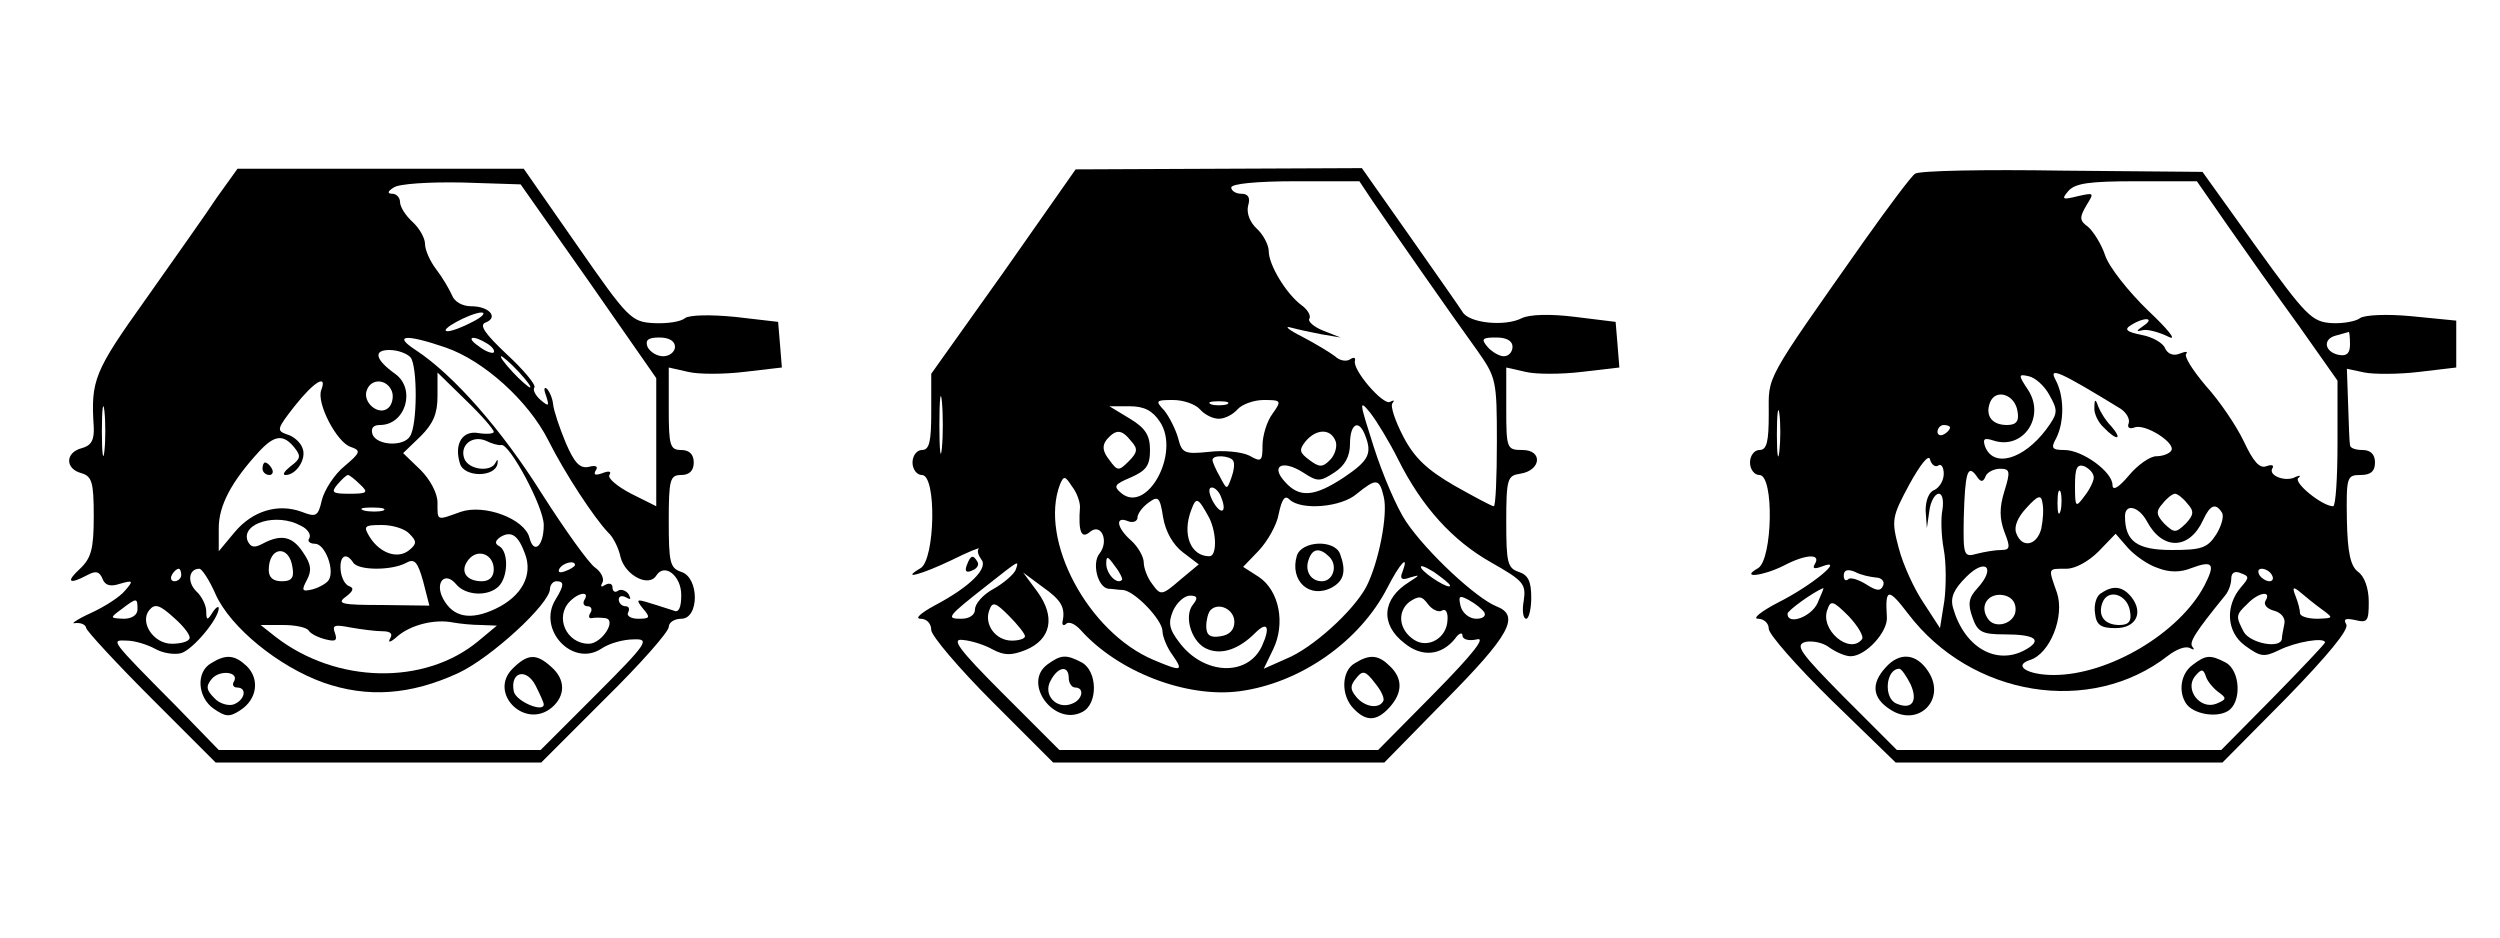<?xml version="1.0" standalone="no"?>
<!DOCTYPE svg PUBLIC "-//W3C//DTD SVG 20010904//EN"
 "http://www.w3.org/TR/2001/REC-SVG-20010904/DTD/svg10.dtd">
<svg version="1.0" xmlns="http://www.w3.org/2000/svg"
 width="400pt" height="150pt" viewBox="0 0 400 150"
 preserveAspectRatio="xMidYMid meet">

<g transform="translate(0,150) scale(0.1,-0.1)"
fill="#000000" stroke="none">
<path d="M347 1184 c-17 -26 -69 -99 -114 -163 -82 -115 -88 -129 -83 -204 1
-21 -4 -30 -19 -34 -27 -7 -27 -33 -1 -40 17 -5 20 -14 20 -69 0 -52 -4 -67
-22 -84 -23 -21 -18 -26 12 -10 13 7 19 6 24 -6 4 -11 13 -13 28 -8 21 6 22 5
8 -11 -8 -10 -33 -26 -55 -36 -22 -10 -33 -18 -25 -16 9 1 17 -2 18 -8 1 -5
48 -56 104 -112 l103 -103 260 0 261 0 102 102 c56 55 102 107 102 115 0 7 9
13 20 13 29 0 29 66 0 75 -18 6 -20 15 -20 81 0 67 2 74 20 74 13 0 20 7 20
20 0 13 -7 20 -20 20 -18 0 -20 7 -20 66 l0 66 31 -7 c16 -4 57 -4 90 0 l60 7
-3 37 -3 36 -69 8 c-41 4 -73 3 -80 -2 -7 -6 -29 -9 -50 -8 -36 2 -41 7 -123
125 l-85 122 -229 0 -229 0 -33 -46z m595 -134 l108 -155 0 -103 0 -102 -40
20 c-23 12 -38 25 -35 30 4 6 -1 7 -11 3 -11 -4 -15 -3 -11 4 5 7 0 9 -11 6
-14 -3 -23 6 -37 39 -10 24 -19 51 -20 61 -1 10 -6 21 -10 25 -5 4 -5 -2 -1
-12 5 -16 4 -17 -9 -6 -8 7 -13 16 -10 20 3 4 -17 28 -44 53 -35 33 -45 47
-34 51 21 8 6 26 -23 26 -14 0 -27 7 -31 18 -4 9 -15 28 -25 41 -10 13 -18 31
-18 41 0 9 -9 25 -20 35 -11 10 -20 24 -20 32 0 7 -6 13 -12 13 -9 0 -8 4 2
10 8 6 57 9 109 8 l94 -3 109 -155z m-186 -65 c-15 -8 -33 -15 -40 -15 -16 1
36 29 54 30 8 0 2 -7 -14 -15z m-43 -41 c61 -21 132 -85 164 -148 27 -54 74
-125 96 -148 8 -7 17 -25 20 -40 8 -29 45 -48 57 -29 13 21 40 0 40 -31 0 -20
-4 -29 -12 -25 -7 2 -24 8 -38 12 -22 7 -23 6 -11 -9 12 -14 11 -16 -8 -16
-12 0 -19 5 -16 10 3 6 1 10 -4 10 -6 0 -11 5 -11 11 0 5 5 7 12 3 7 -4 8 -3
4 5 -4 6 -12 9 -17 6 -5 -4 -9 -1 -9 5 0 6 -5 8 -12 4 -6 -4 -8 -3 -4 4 3 6
-2 17 -12 24 -10 7 -48 60 -85 118 -64 102 -141 190 -202 230 -37 24 -16 26
48 4z m67 6 c8 -5 12 -11 10 -14 -3 -2 -14 2 -24 10 -22 15 -10 19 14 4z m300
-5 c0 -8 -9 -15 -19 -15 -10 0 -21 7 -25 15 -4 11 1 15 19 15 16 0 25 -6 25
-15z m-423 -17 c11 -14 11 -108 -1 -126 -10 -17 -53 -15 -60 3 -3 10 1 15 12
15 41 0 58 58 24 82 -32 23 -35 38 -9 38 14 0 29 -6 34 -12z m173 -23 c13 -14
21 -25 18 -25 -2 0 -15 11 -28 25 -13 14 -21 25 -18 25 2 0 15 -11 28 -25z
m-40 -96 c0 -3 -11 -4 -24 -2 -26 5 -40 -17 -30 -49 7 -22 56 -22 60 0 1 7 0
8 -3 2 -7 -16 -43 -12 -50 6 -8 21 12 38 34 29 10 -5 21 -8 25 -7 13 3 68 -99
68 -128 0 -34 -16 -48 -23 -20 -8 30 -72 54 -110 41 -39 -14 -37 -15 -37 15 0
15 -12 37 -27 52 l-28 27 28 27 c20 20 27 36 27 64 l0 38 45 -44 c25 -24 45
-47 45 -51z m-276 67 c-8 -21 25 -84 47 -91 17 -6 16 -9 -10 -31 -16 -13 -32
-38 -36 -54 -6 -26 -9 -28 -32 -19 -38 14 -79 2 -108 -33 l-25 -30 0 37 c0 36
20 74 64 122 25 27 39 29 57 7 11 -14 10 -18 -6 -30 -10 -8 -14 -14 -8 -14 17
0 34 26 27 43 -3 9 -14 19 -25 22 -17 6 -16 9 13 46 31 39 52 51 42 25z m113
-2 c3 -8 1 -20 -5 -26 -15 -15 -43 8 -35 28 7 19 32 18 40 -2z m-460 -96 c-2
-18 -4 -4 -4 32 0 36 2 50 4 33 2 -18 2 -48 0 -65z m409 -53 c14 -13 12 -15
-17 -15 -27 0 -30 2 -19 15 7 8 14 15 17 15 2 0 11 -7 19 -15z m37 -42 c-7 -2
-21 -2 -30 0 -10 3 -4 5 12 5 17 0 24 -2 18 -5z m-132 -24 c11 -5 17 -14 14
-20 -4 -5 1 -9 9 -9 16 0 32 -42 22 -58 -3 -5 -15 -12 -26 -15 -17 -4 -18 -2
-9 15 8 15 7 25 -6 44 -17 26 -35 30 -65 14 -13 -7 -19 -6 -24 5 -10 28 47 45
85 24z m174 -13 c12 -12 12 -16 0 -26 -18 -15 -46 -6 -63 20 -11 18 -10 20 19
20 17 0 37 -6 44 -14z m185 -32 c13 -34 -5 -68 -47 -88 -40 -19 -68 -14 -84
16 -14 26 3 45 21 23 15 -18 51 -20 68 -3 15 15 16 55 1 64 -8 4 -7 9 2 15 17
10 28 3 39 -27z m-372 -22 c3 -17 -2 -22 -17 -22 -14 0 -21 6 -21 18 0 38 33
41 38 4z m322 -3 c0 -12 -7 -19 -19 -19 -26 0 -36 17 -21 35 15 18 40 8 40
-16z m-225 11 c8 -13 61 -13 84 -1 14 8 19 3 28 -29 l10 -39 -76 1 c-64 0 -73
2 -58 13 12 9 14 14 6 17 -7 2 -13 14 -14 26 -2 23 9 29 20 12z m355 -4 c0 -2
-7 -7 -16 -10 -8 -3 -12 -2 -9 4 6 10 25 14 25 6z m-630 -16 c0 -5 -5 -10 -11
-10 -5 0 -7 5 -4 10 3 6 8 10 11 10 2 0 4 -4 4 -10z m55 -31 c24 -53 100 -115
172 -141 71 -25 140 -20 216 15 52 24 147 111 147 135 0 6 5 12 10 12 13 0 13
-6 -1 -29 -30 -48 27 -109 73 -79 13 9 36 15 52 15 26 1 23 -5 -60 -88 l-89
-89 -257 0 -258 0 -67 69 c-109 110 -106 107 -80 106 12 0 32 -6 45 -13 12 -7
31 -10 42 -7 19 6 60 55 60 72 0 4 -5 1 -10 -7 -8 -13 -10 -13 -10 2 0 9 -7
24 -16 32 -15 15 -12 36 5 36 4 0 16 -18 26 -41z m590 -9 c-3 -5 -1 -10 5 -10
6 0 8 -5 5 -10 -4 -6 -3 -10 2 -9 4 1 14 1 21 0 20 -2 -5 -41 -26 -41 -36 0
-55 43 -30 68 15 15 32 16 23 2z m-715 -15 c0 -9 -9 -15 -22 -15 -22 1 -23 1
-4 15 25 19 26 19 26 0z m83 -47 c-2 -5 -15 -8 -28 -8 -30 0 -52 35 -36 54 9
11 17 8 40 -13 16 -14 27 -29 24 -33z m467 22 l25 -1 -30 -25 c-86 -71 -227
-68 -324 7 l-24 19 36 0 c20 0 38 -4 41 -9 3 -5 15 -11 27 -14 16 -4 19 -2 15
10 -5 13 -1 14 25 9 17 -3 40 -6 51 -6 13 0 17 -4 12 -12 -4 -7 1 -6 12 4 21
18 59 28 89 22 11 -2 31 -4 45 -4z"/>
<path d="M420 750 c0 -5 5 -10 11 -10 5 0 7 5 4 10 -3 6 -8 10 -11 10 -2 0 -4
-4 -4 -10z"/>
<path d="M338 439 c-25 -14 -22 -55 4 -73 19 -13 25 -14 43 -2 26 17 31 49 10
70 -19 18 -33 20 -57 5z m36 -30 c-3 -5 0 -9 5 -9 17 0 13 -20 -5 -27 -8 -3
-23 1 -31 10 -13 13 -14 19 -4 31 13 15 45 11 35 -5z"/>
<path d="M820 430 c-39 -39 20 -98 63 -62 22 19 22 45 -1 65 -24 22 -38 21
-62 -3z m50 -57 c0 -14 -45 5 -48 21 -6 31 20 38 35 9 7 -14 13 -27 13 -30z"/>
<path d="M1606 1065 l-116 -163 0 -61 c0 -48 -3 -61 -15 -61 -8 0 -15 -9 -15
-20 0 -11 7 -20 15 -20 24 0 21 -135 -2 -149 -34 -20 2 -10 50 13 26 13 46 21
43 18 -3 -3 -1 -10 4 -17 12 -14 -18 -44 -75 -74 -22 -12 -32 -21 -22 -21 10
0 17 -8 17 -18 0 -9 44 -61 98 -115 l97 -97 265 0 265 0 96 98 c105 106 122
137 83 152 -32 13 -110 85 -144 135 -15 22 -38 76 -52 120 -23 72 -24 77 -6
55 11 -14 31 -47 45 -75 38 -76 87 -130 149 -165 51 -29 56 -34 52 -61 -3 -16
-1 -29 4 -29 4 0 8 15 8 34 0 26 -5 36 -20 41 -18 6 -20 15 -20 80 0 69 2 74
22 77 34 5 37 38 4 38 -25 0 -26 2 -26 66 l0 66 31 -7 c16 -4 57 -4 90 0 l60
7 -3 37 -3 36 -65 8 c-40 5 -72 4 -85 -2 -27 -14 -85 -8 -95 10 -5 8 -43 62
-85 122 l-76 108 -229 -1 -229 -1 -115 -164z m591 112 c28 -41 124 -179 166
-237 31 -44 32 -48 32 -147 0 -57 -2 -103 -5 -103 -3 0 -31 15 -63 33 -43 25
-64 44 -82 79 -13 25 -21 49 -17 53 4 5 2 5 -4 2 -11 -6 -61 52 -56 66 1 5 -2
6 -8 2 -6 -4 -17 -2 -24 5 -8 6 -31 20 -52 31 -22 11 -30 18 -19 15 11 -3 34
-8 50 -11 l30 -5 -28 11 c-15 6 -25 15 -22 19 3 5 -3 15 -13 22 -24 18 -52 64
-52 86 0 10 -9 27 -19 36 -11 10 -17 25 -14 37 4 13 0 19 -11 19 -9 0 -16 5
-16 10 0 6 41 10 103 10 l102 0 22 -33z m223 -232 c0 -8 -6 -15 -14 -15 -7 0
-19 7 -26 15 -11 13 -8 15 14 15 16 0 26 -5 26 -15z m-913 -162 c-2 -21 -4 -4
-4 37 0 41 2 58 4 38 2 -21 2 -55 0 -75z m413 62 c7 -8 20 -15 30 -15 10 0 23
7 30 15 7 8 26 15 42 15 28 0 29 -1 14 -22 -9 -12 -16 -35 -16 -51 0 -25 -2
-27 -21 -16 -12 6 -41 9 -65 6 -39 -4 -43 -2 -49 22 -4 14 -14 34 -22 44 -15
16 -14 17 14 17 17 0 36 -7 43 -15z m43 8 c-7 -2 -19 -2 -25 0 -7 3 -2 5 12 5
14 0 19 -2 13 -5z m-107 -28 c33 -50 -21 -148 -62 -114 -13 11 -11 14 15 25
25 11 31 19 31 44 0 23 -7 35 -32 50 l-33 20 32 0 c24 0 37 -7 49 -25z m328
-21 c12 -30 6 -41 -34 -68 -47 -31 -71 -33 -94 -7 -24 26 -4 36 29 15 23 -15
27 -15 50 0 17 11 25 26 25 46 0 32 14 40 24 14z m-374 -10 c11 -12 10 -18 -4
-32 -16 -16 -18 -16 -31 2 -11 14 -12 23 -4 33 15 17 24 16 39 -3z m327 0 c3
-8 -1 -22 -9 -30 -12 -12 -17 -12 -33 0 -16 12 -17 16 -6 30 17 20 40 21 48 0z
m-164 -31 c3 -5 1 -17 -3 -28 -7 -19 -7 -19 -18 2 -7 12 -12 24 -12 27 0 9 28
7 33 -1z m-245 -74 c-3 -40 2 -52 16 -40 18 15 31 -15 15 -35 -12 -15 -3 -53
14 -56 7 0 17 -2 24 -2 19 -2 63 -48 63 -66 0 -8 7 -26 16 -38 18 -26 15 -27
-30 -8 -105 44 -184 192 -150 281 6 14 8 14 19 -3 8 -10 13 -25 13 -33z m486
16 c7 -28 -8 -105 -28 -144 -21 -39 -86 -98 -128 -115 l-36 -16 15 31 c20 41
10 94 -23 116 l-25 16 25 26 c14 15 29 41 32 59 5 24 10 30 17 23 18 -18 83
-13 108 9 31 25 36 25 43 -5z m-260 -1 c10 -25 -1 -29 -14 -5 -6 12 -7 21 -1
21 5 0 12 -7 15 -16z m-61 -88 l25 -19 -30 -25 c-29 -25 -31 -25 -44 -7 -8 10
-14 26 -14 35 0 9 -9 25 -20 35 -24 21 -26 40 -5 31 8 -3 15 0 15 6 0 6 8 17
18 24 15 11 18 9 23 -24 4 -23 16 -44 32 -56z m42 55 c12 -25 12 -61 0 -61
-30 0 -44 35 -29 74 8 22 11 20 29 -13z m-140 -99 c-8 -8 -25 10 -25 26 0 13
2 13 14 -4 8 -10 13 -21 11 -22z m-170 16 c-3 -7 -19 -21 -35 -30 -17 -9 -30
-24 -30 -33 0 -9 -9 -15 -22 -15 -25 0 -23 3 42 54 51 40 51 41 45 24z m619
-3 c-5 -11 -1 -14 12 -9 17 5 16 4 -1 -7 -44 -27 -47 -68 -8 -98 28 -23 59
-20 81 7 6 9 12 11 12 5 0 -6 10 -9 23 -6 15 4 -6 -23 -68 -86 l-90 -91 -255
0 -255 0 -90 90 c-72 72 -84 89 -64 86 13 -1 35 -8 47 -15 19 -10 30 -10 53
-1 41 17 48 53 19 93 l-23 31 31 -23 c30 -21 37 -33 32 -56 -1 -5 2 -7 6 -3 4
4 14 0 23 -10 60 -67 169 -109 254 -98 98 13 193 80 237 166 20 39 35 55 24
25z m76 -22 c0 -7 -39 17 -46 28 -3 6 5 3 20 -6 14 -10 26 -19 26 -22z m-411
-30 c-16 -19 -2 -63 24 -72 23 -9 50 1 75 26 20 20 25 10 11 -21 -23 -49 -93
-46 -132 6 -17 22 -18 32 -10 51 6 13 18 24 27 24 12 0 13 -4 5 -14z m398 -10
c6 4 10 -3 9 -15 -1 -29 -31 -46 -53 -32 -25 16 -28 45 -8 61 15 10 20 10 30
-4 7 -9 17 -13 22 -10z m68 -3 c3 -6 -3 -10 -13 -10 -11 0 -22 9 -25 20 -4 17
-2 18 13 10 11 -6 22 -15 25 -20z m-735 -38 c0 -4 -10 -7 -21 -7 -26 0 -45 26
-36 49 5 14 10 12 31 -9 14 -14 26 -29 26 -33z m335 23 c0 -13 -8 -21 -22 -23
-17 -3 -23 2 -23 16 0 10 3 22 7 26 13 13 38 1 38 -19z"/>
<path d="M2075 611 c-12 -40 20 -70 56 -51 20 11 23 27 13 54 -9 23 -61 21
-69 -3z m52 -2 c14 -14 6 -39 -12 -39 -18 0 -28 17 -21 35 6 18 18 19 33 4z"/>
<path d="M1676 437 c-41 -30 11 -100 56 -76 25 13 24 65 -1 79 -25 13 -33 13
-55 -3z m34 -22 c0 -8 5 -15 10 -15 16 0 12 -20 -5 -26 -24 -10 -47 14 -34 37
12 23 29 25 29 4z"/>
<path d="M2168 439 c-22 -12 -23 -52 -2 -73 20 -21 37 -20 57 2 21 23 22 46 1
66 -18 18 -32 20 -56 5z m45 -61 c-7 -13 -30 -9 -43 7 -10 12 -10 18 0 30 10
13 15 12 30 -8 10 -12 16 -25 13 -29z"/>
<path d="M3064 1222 c-6 -4 -42 -52 -81 -107 -162 -230 -153 -215 -153 -277 0
-45 -3 -58 -15 -58 -8 0 -15 -9 -15 -20 0 -11 7 -20 15 -20 24 0 21 -135 -2
-149 -30 -17 7 -13 41 4 34 18 60 20 50 3 -5 -8 -1 -9 12 -4 37 14 -17 -31
-71 -58 -27 -14 -42 -26 -32 -26 9 0 17 -7 17 -16 0 -9 46 -61 101 -115 l102
-99 261 0 262 0 103 104 c65 67 100 109 95 117 -5 9 -1 10 14 7 20 -5 22 -2
22 29 0 22 -7 41 -17 48 -12 9 -17 30 -18 84 -1 68 0 71 22 71 16 0 23 6 23
20 0 13 -7 20 -20 20 -11 0 -20 3 -20 8 -1 4 -2 33 -3 65 l-2 57 28 -6 c15 -3
55 -3 88 1 l59 7 0 38 0 37 -71 7 c-41 4 -76 2 -83 -3 -6 -5 -27 -9 -45 -8
-32 2 -41 11 -121 122 l-86 120 -225 2 c-123 2 -229 0 -235 -5z m501 -84 c28
-40 78 -111 113 -159 l62 -88 0 -101 c0 -55 -3 -100 -7 -100 -17 0 -63 37 -56
45 5 4 3 5 -4 2 -15 -9 -45 2 -37 14 3 5 -2 6 -10 3 -11 -4 -21 8 -36 40 -12
25 -39 65 -61 89 -21 25 -35 47 -31 51 3 4 -1 4 -11 0 -10 -4 -19 0 -23 9 -3
8 -20 18 -37 21 -25 5 -29 9 -17 16 20 13 39 12 20 -1 -13 -9 -13 -10 0 -7 8
1 26 -4 40 -11 14 -7 -1 12 -33 42 -31 30 -63 70 -69 89 -6 18 -19 38 -27 45
-14 10 -14 15 -3 34 13 21 13 21 -14 15 -24 -6 -26 -5 -15 8 11 13 34 16 110
16 l96 0 50 -72z m195 -189 c0 -14 -5 -19 -17 -17 -23 4 -28 25 -6 31 10 3 19
5 21 6 1 0 2 -8 2 -20z m-367 -103 c9 -6 15 -16 13 -23 -3 -7 1 -10 9 -7 17 7
67 -25 59 -37 -3 -5 -14 -9 -24 -9 -10 0 -30 -14 -44 -31 -16 -19 -26 -25 -26
-15 0 21 -48 56 -77 56 -20 0 -22 3 -13 19 13 26 13 67 -1 93 -12 22 6 14 104
-46z m-114 22 c14 -25 14 -29 -5 -55 -37 -49 -85 -62 -98 -27 -4 12 -1 14 14
9 47 -15 83 38 55 81 -16 24 -16 26 1 22 10 -2 25 -15 33 -30z m-51 -26 c3
-16 -2 -22 -17 -22 -24 0 -35 15 -27 36 9 23 40 13 44 -14z m-381 -64 c-2 -18
-4 -6 -4 27 0 33 2 48 4 33 2 -15 2 -42 0 -60z m273 38 c0 -3 -4 -8 -10 -11
-5 -3 -10 -1 -10 4 0 6 5 11 10 11 6 0 10 -2 10 -4z m-19 -61 c5 4 9 -3 9 -13
0 -11 -7 -22 -15 -26 -9 -3 -14 -17 -14 -33 l2 -28 4 28 c2 15 9 27 15 27 6 0
8 -11 6 -25 -3 -14 -2 -42 2 -64 4 -21 4 -58 1 -82 l-7 -44 -26 40 c-15 22
-33 61 -40 88 -12 45 -11 50 17 102 17 31 31 49 33 40 2 -8 8 -13 13 -10z
m249 -19 c0 -6 -7 -20 -15 -30 -14 -19 -15 -18 -15 17 0 28 3 35 15 31 8 -4
15 -11 15 -18z m-173 2 c2 6 13 12 23 12 16 0 17 -4 7 -36 -8 -26 -8 -43 0
-65 10 -25 9 -29 -5 -29 -10 0 -27 -3 -39 -6 -21 -6 -22 -3 -21 57 2 72 6 87
20 68 7 -11 11 -11 15 -1z m120 -55 c-3 -10 -5 -4 -5 12 0 17 2 24 5 18 2 -7
2 -21 0 -30z m-31 -29 c-7 -27 -31 -32 -40 -7 -4 10 2 25 16 40 19 21 24 22
26 8 2 -9 1 -27 -2 -41z m234 40 c11 -12 10 -18 -3 -32 -16 -15 -18 -15 -34 0
-13 14 -14 20 -3 32 7 9 16 16 20 16 4 0 13 -7 20 -16z m-65 -28 c25 -47 68
-46 90 2 11 24 20 28 30 12 4 -6 -1 -22 -9 -35 -14 -22 -24 -25 -71 -25 -56 0
-75 14 -75 54 0 21 22 16 35 -8z m18 -75 c18 -7 36 -7 53 0 35 13 39 7 21 -28
-40 -76 -153 -143 -241 -143 -42 0 -66 15 -38 24 32 10 56 70 43 108 -14 40
-15 38 15 38 15 0 36 12 52 28 l27 28 20 -23 c11 -12 32 -27 48 -32z m-289
-32 c-14 -15 -16 -25 -8 -47 8 -23 15 -27 51 -27 50 0 62 -9 33 -25 -46 -25
-97 4 -115 67 -5 17 1 30 21 50 31 31 48 15 18 -18z m-163 17 c9 0 15 -6 12
-13 -4 -9 -10 -9 -27 2 -13 8 -26 12 -29 8 -4 -3 -7 -1 -7 6 0 9 6 11 18 6 9
-5 24 -8 33 -9z m585 -15 c-26 -30 -24 -72 6 -94 25 -18 30 -19 55 -7 26 13
73 21 73 12 0 -2 -37 -41 -83 -88 l-83 -84 -260 0 -259 0 -84 84 c-71 72 -80
84 -62 89 11 2 28 -1 38 -9 10 -7 25 -14 34 -14 24 0 60 39 58 63 -3 46 2 47
34 5 101 -133 292 -164 416 -67 13 10 28 16 35 12 6 -3 8 -3 4 2 -6 7 4 23 52
82 6 7 10 19 10 27 0 10 6 13 15 9 14 -5 14 -7 1 -22z m49 19 c3 -5 2 -10 -4
-10 -5 0 -13 5 -16 10 -3 6 -2 10 4 10 5 0 13 -4 16 -10z m-727 -45 c-10 -22
-48 -36 -48 -17 0 5 40 34 57 41 2 1 -3 -10 -9 -24z m807 -10 c19 -14 19 -14
-7 -15 -16 0 -28 4 -28 9 0 5 -3 17 -7 27 -6 15 -4 16 8 6 8 -7 23 -19 34 -27z
m-490 0 c0 -23 -34 -33 -45 -14 -13 20 1 40 24 37 13 -2 21 -10 21 -23z m400
14 c-4 -6 2 -13 13 -16 12 -3 19 -12 17 -21 -2 -10 -4 -20 -4 -24 -2 -17 -51
-7 -61 11 -13 25 -13 27 6 45 17 18 39 22 29 5z m-646 -62 c-20 -25 -68 16
-55 48 5 15 9 14 34 -11 15 -16 25 -33 21 -37z"/>
<path d="M3351 848 c-1 -9 6 -24 15 -32 21 -22 31 -20 12 2 -9 9 -18 24 -21
32 -4 12 -6 12 -6 -2z"/>
<path d="M3362 551 c-8 -4 -12 -19 -10 -32 2 -19 9 -24 33 -24 33 0 45 25 25
50 -14 17 -29 19 -48 6z m46 -29 c3 -16 -2 -22 -17 -22 -24 0 -35 15 -27 36 9
23 40 13 44 -14z"/>
<path d="M3017 432 c-24 -26 -21 -49 7 -67 45 -30 91 16 61 61 -19 29 -46 31
-68 6z m40 -27 c12 -27 2 -41 -22 -31 -22 8 -18 56 4 56 3 0 11 -11 18 -25z"/>
<path d="M3508 436 c-19 -14 -23 -43 -10 -62 11 -16 47 -23 66 -12 23 13 21
65 -3 78 -25 13 -32 12 -53 -4z m41 -43 c14 -10 14 -12 -3 -19 -26 -10 -51 23
-34 44 10 12 13 12 17 1 2 -8 11 -19 20 -26z"/>
<path d="M1547 596 c-4 -10 -1 -13 8 -9 8 3 12 9 9 14 -7 12 -11 11 -17 -5z"/>
</g>
</svg>
